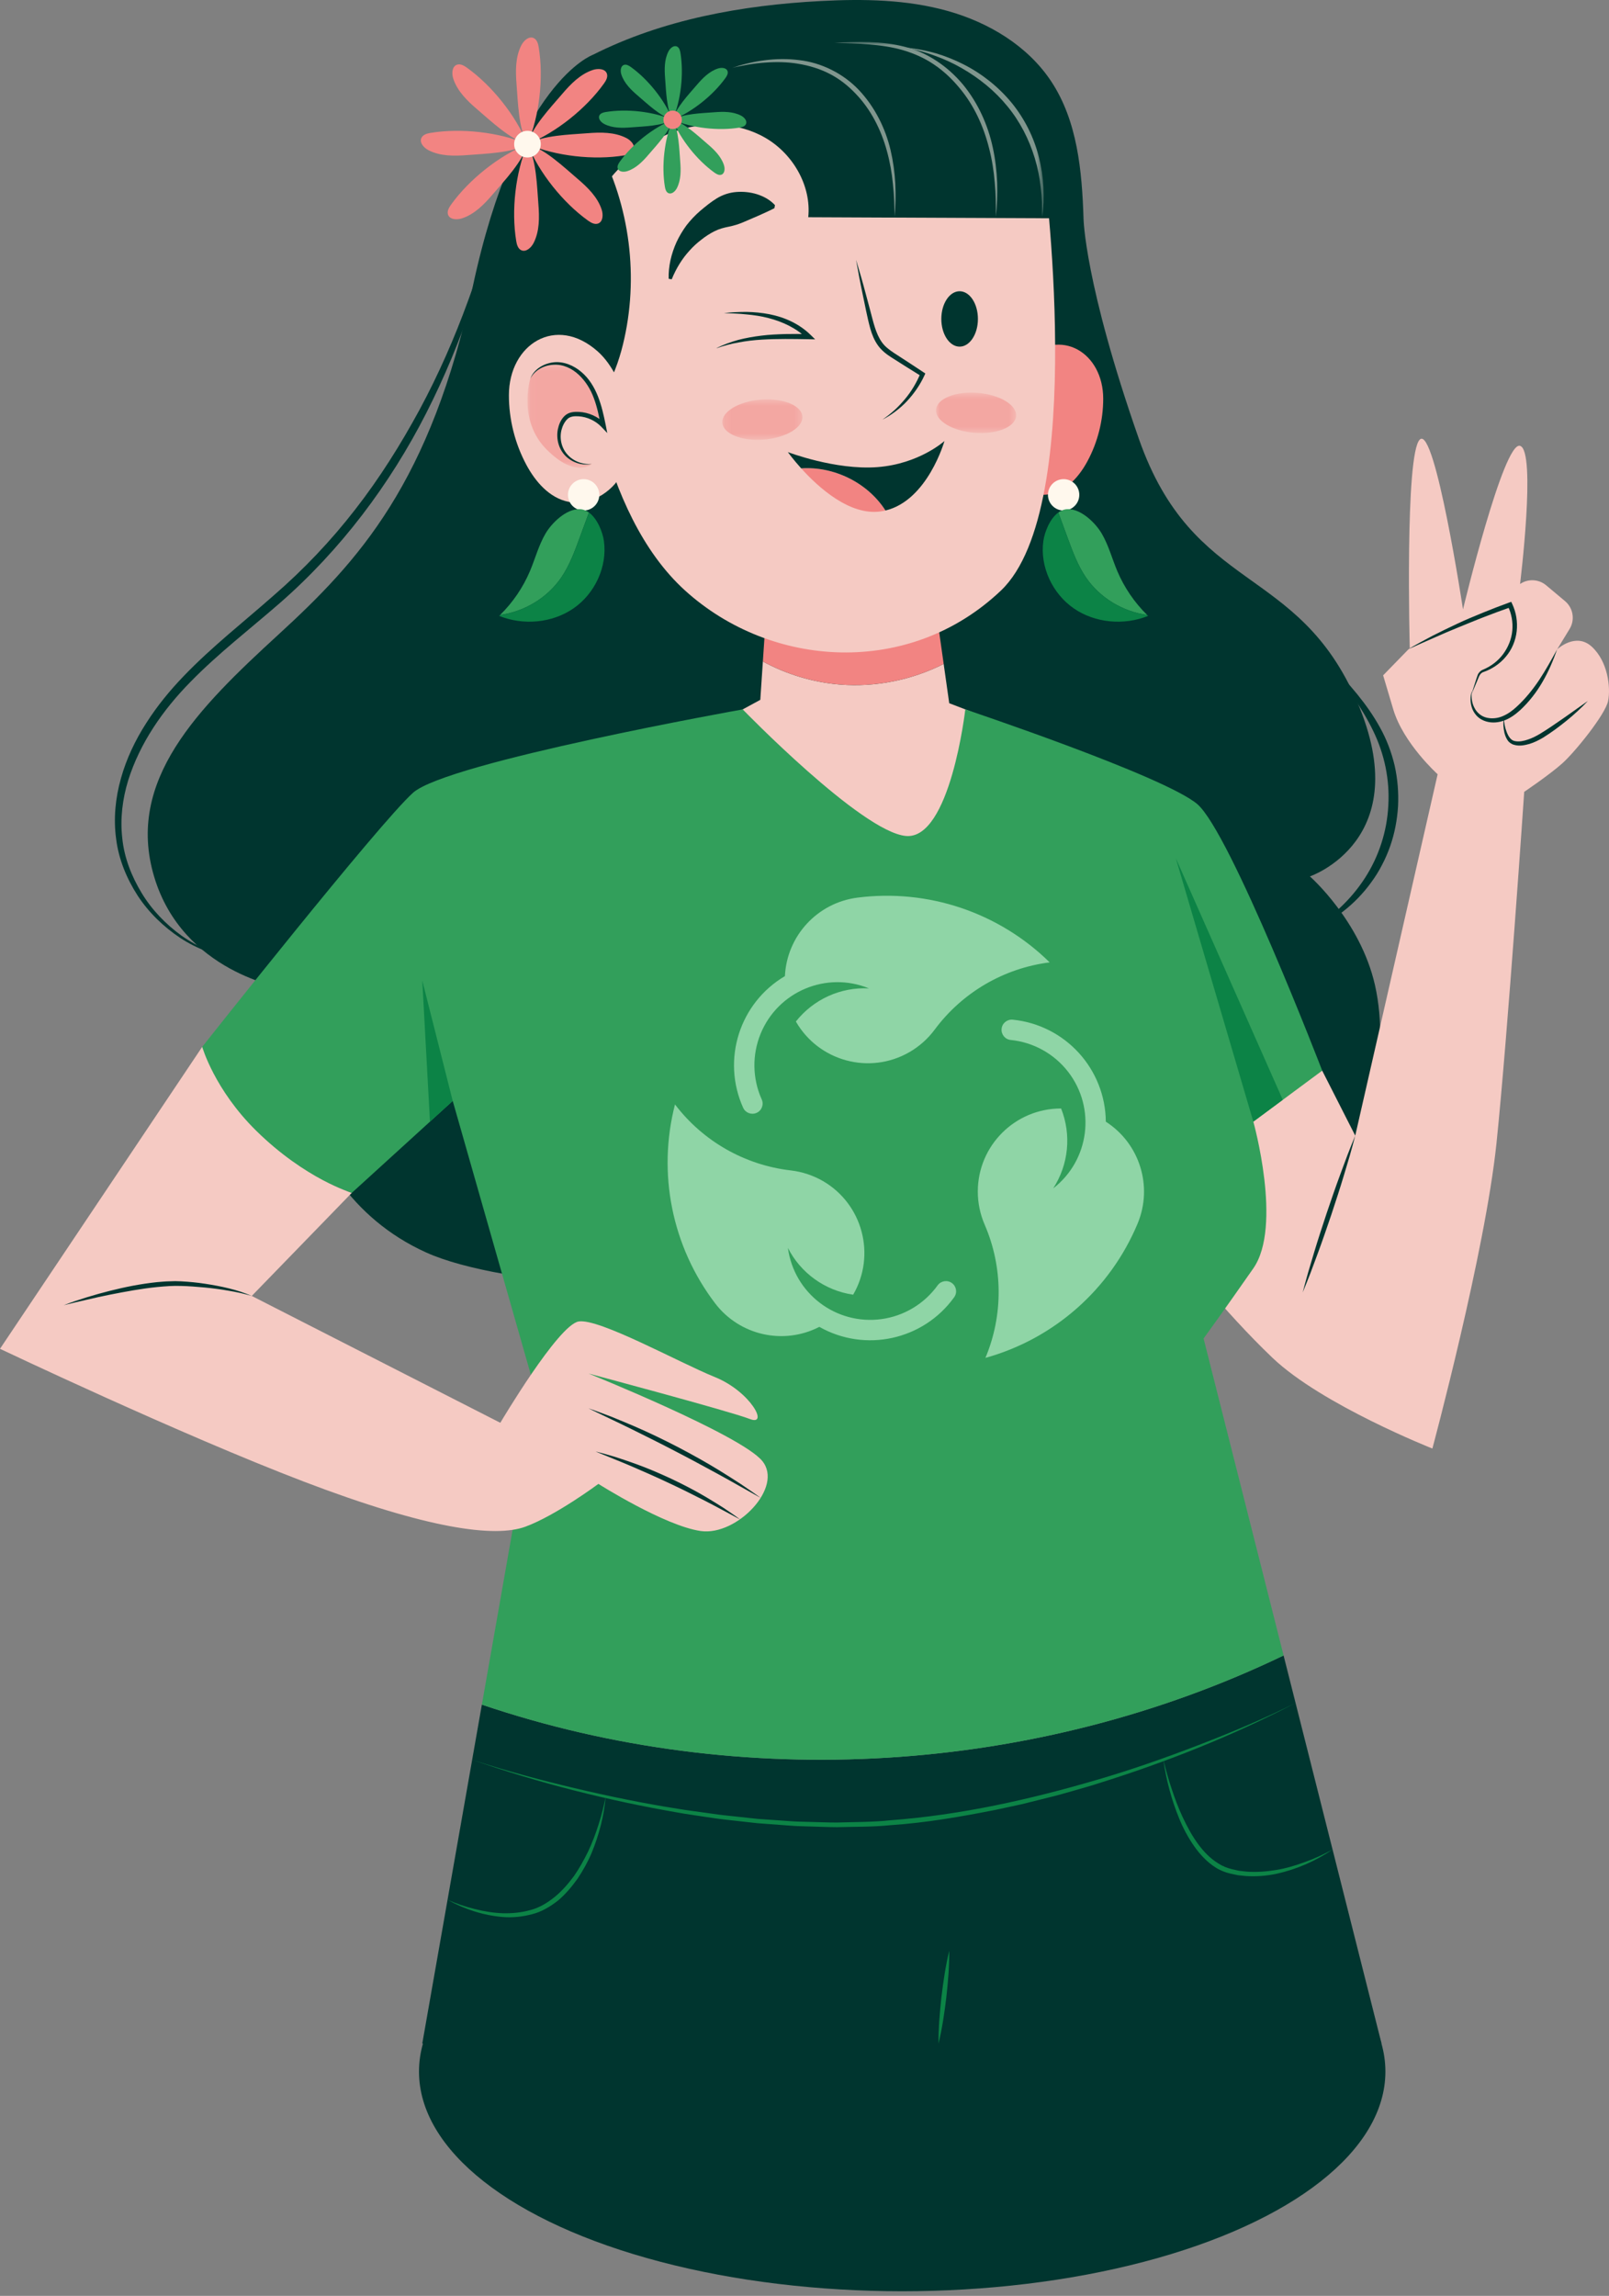 <svg width="232" height="331" viewBox="0 0 232 331" fill="none" xmlns="http://www.w3.org/2000/svg">
<rect x="0" y="0" width="232" height="331" fill="#808080" stroke="none"/>
<ellipse cx="130.087" cy="298.664" rx="69.672" ry="31.669" fill="#00352F"/>
<path d="M85.447 7.919C85.447 7.919 74.473 11.892 68.175 41.293C62.099 69.66 51.734 80.866 40.15 91.485C28.567 102.104 18.104 112.487 22.214 126.353C26.325 140.217 40.898 142.459 40.898 142.459C40.898 142.459 39.467 170.627 61.449 180.573C83.431 190.519 177.62 187.314 190.643 173.049C197.432 165.614 200.553 152.187 198.26 142.045C196.154 132.731 188.873 126.353 188.873 126.353C188.873 126.353 204.278 121.123 195.683 101.172C187.089 81.221 172.053 85.679 164.206 63.251C156.36 40.824 156.232 31.488 156.232 31.488L85.447 7.919Z" fill="#00352F"/>
<path d="M190.646 154.354L195.41 163.725L207.292 111.624C207.292 111.624 202.356 107.184 200.893 102.274L199.432 97.365L203.271 93.423C203.271 93.423 202.539 65.373 204.732 63.361C206.926 61.351 210.948 87.859 210.948 87.859C210.948 87.859 216.798 63.545 219.175 64.276C221.551 65.007 219.175 84.196 219.175 84.196C220.331 83.408 221.87 83.486 222.942 84.385L225.655 86.659C226.841 87.652 227.121 89.365 226.315 90.685L224.522 93.62C224.522 93.62 227.191 91.1 229.515 93.231C231.841 95.363 232.262 99.115 231.874 101.053C231.486 102.99 227.107 108.408 225.266 110.055C223.426 111.702 219.774 114.16 219.774 114.16C219.774 114.16 217.413 148.997 215.781 164.774C214.149 180.55 206.533 208.838 206.533 208.838C206.533 208.838 190.622 202.552 183.504 195.782C176.385 189.011 169.541 180.187 169.541 180.187L176.251 157.702L190.646 154.354Z" fill="#F5CAC3"/>
<path d="M136.868 101.383L136.067 95.723C131.487 98.033 126.275 99.097 121.158 98.695C117.257 98.388 113.437 97.228 109.996 95.37L109.627 100.897L103.952 103.977L131.355 126.354L143.192 103.815L136.868 101.383Z" fill="#F5CAC3"/>
<path d="M136.068 95.724L134.437 84.195L110.602 86.304L109.997 95.37C113.438 97.228 117.259 98.388 121.159 98.695C126.276 99.097 131.488 98.033 136.068 95.724Z" fill="#F28482"/>
<path d="M159.071 57.49C159.069 60.609 158.286 63.724 156.811 66.473C155.637 68.662 153.831 70.741 151.396 71.236C148.678 71.788 145.828 70.094 144.493 67.663C142.112 63.327 143.856 55.162 147.598 51.831C152.988 47.034 159.073 50.894 159.071 57.49Z" fill="#F28482"/>
<path d="M150.417 23.433C150.417 23.433 157.047 73.061 144.316 85.149C131.149 97.65 111.229 96.413 98.792 85.149C86.355 73.885 84.008 50.888 82.6 39.39C81.192 27.892 88.983 10.057 117.588 9.823C146.193 9.588 150.417 23.433 150.417 23.433Z" fill="#F5CAC3"/>
<path d="M81.925 61.676C86.287 59.372 88.642 54.477 89.818 49.686C92.176 40.083 90.849 29.624 86.168 20.915C81.046 26.186 78 32.958 77.45 40.287C76.9 47.617 78.547 55.148 81.925 61.676Z" fill="#00352F"/>
<path d="M86.495 27.698C89.084 23.897 92.677 20.686 96.983 19.068C101.288 17.45 106.328 17.556 110.316 19.848C114.304 22.14 117.002 26.741 116.543 31.318L156.232 31.489C156.01 24.634 155.355 17.446 151.568 11.726C148.178 6.606 142.569 3.243 136.657 1.583C130.745 -0.077 124.506 -0.175 118.374 0.147C107.029 0.741 95.585 2.795 85.446 7.921L86.495 27.698Z" fill="#00352F"/>
<path d="M73.378 56.991C73.379 60.474 74.254 63.954 75.901 67.024C77.213 69.468 79.23 71.79 81.949 72.343C84.984 72.96 88.167 71.069 89.658 68.353C92.318 63.51 90.37 54.392 86.191 50.671C80.171 45.313 73.375 49.625 73.378 56.991Z" fill="#F5CAC3"/>
<mask id="mask0_2103_794" style="mask-type:luminance" maskUnits="userSpaceOnUse" x="76" y="52" width="11" height="16">
<path d="M76.052 52.398H86.984V67.434H76.052V52.398Z" fill="white"/>
</mask>
<g mask="url(#mask0_2103_794)">
<g opacity="0.5">
<path d="M85.333 66.881C83.821 67.133 82.193 66.45 81.315 65.193C80.438 63.938 80.355 62.174 81.111 60.842C81.324 60.465 81.609 60.114 81.994 59.916C82.317 59.749 82.689 59.701 83.054 59.694C84.512 59.664 85.973 60.269 86.984 61.32C86.62 59.492 86.221 57.639 85.333 56.001C84.446 54.362 82.993 52.937 81.178 52.511C79.364 52.084 77.215 52.886 76.464 54.592C76.464 54.592 74.593 60.583 78.823 64.813C83.054 69.044 85.333 66.881 85.333 66.881Z" fill="#F28482"/>
</g>
</g>
<path d="M76.467 54.591C76.965 53.248 78.379 52.406 79.797 52.239C81.258 52.065 82.72 52.683 83.813 53.617C84.934 54.549 85.701 55.837 86.223 57.16C86.746 58.493 87.057 59.881 87.329 61.251L87.564 62.434L86.734 61.562C85.882 60.666 84.673 60.096 83.428 60.019C82.794 59.979 82.188 60.029 81.796 60.432C81.389 60.833 81.1 61.424 80.952 62.019C80.659 63.227 80.96 64.6 81.823 65.539C82.671 66.495 84.012 67.017 85.336 66.88C84.028 67.173 82.58 66.728 81.58 65.774C80.577 64.797 80.167 63.292 80.431 61.908C80.576 61.217 80.838 60.538 81.376 59.996C81.641 59.725 82.021 59.525 82.389 59.451C82.76 59.371 83.112 59.37 83.464 59.383C84.873 59.45 86.242 60.064 87.239 61.077L86.643 61.387C86.372 60.023 86.105 58.667 85.621 57.394C85.152 56.116 84.429 54.948 83.449 54.028C82.478 53.119 81.178 52.495 79.827 52.589C78.494 52.639 77.113 53.329 76.467 54.591Z" fill="#00352F"/>
<path d="M123.432 37.45C123.918 39.068 124.393 40.688 124.821 42.318L125.476 44.761C125.702 45.573 125.888 46.399 126.142 47.181C126.396 47.962 126.709 48.716 127.168 49.353C127.619 49.994 128.265 50.462 128.958 50.922C130.368 51.834 131.786 52.755 133.188 53.69L133.422 53.846L133.309 54.092C132.682 55.469 131.812 56.722 130.792 57.818C130.284 58.37 129.716 58.862 129.122 59.312C128.529 59.762 127.9 60.163 127.238 60.497C127.848 60.078 128.429 59.624 128.973 59.132C129.516 58.638 130.011 58.099 130.481 57.544C131.418 56.427 132.163 55.164 132.716 53.833L132.838 54.235C131.401 53.349 129.978 52.454 128.552 51.542C127.837 51.087 127.1 50.528 126.576 49.779C126.052 49.041 125.726 48.208 125.489 47.38C125.028 45.722 124.749 44.077 124.386 42.422C124.033 40.772 123.727 39.112 123.432 37.45Z" fill="#00352F"/>
<path d="M103.245 50.231C104.25 49.7 105.331 49.322 106.429 49.009C107.534 48.722 108.662 48.526 109.796 48.389C110.929 48.243 112.07 48.199 113.207 48.161C114.343 48.139 115.479 48.147 116.61 48.163L116.343 48.8C114.855 47.318 112.87 46.392 110.809 45.855C109.773 45.585 108.705 45.425 107.628 45.328C106.551 45.208 105.463 45.183 104.372 45.143C105.457 45.017 106.55 44.969 107.647 44.969C108.744 44.99 109.845 45.092 110.934 45.302C113.105 45.723 115.238 46.678 116.866 48.27L117.534 48.924L116.599 48.908C114.338 48.868 112.088 48.83 109.848 48.966C108.728 49.032 107.613 49.158 106.511 49.371C105.402 49.557 104.316 49.859 103.245 50.231Z" fill="#00352F"/>
<path d="M96.412 40.191C96.364 38.423 96.78 36.611 97.542 34.915C97.935 34.074 98.416 33.26 98.981 32.491C99.563 31.738 100.227 31.032 100.969 30.395C101.714 29.764 102.488 29.133 103.344 28.602C104.201 28.077 105.174 27.758 106.173 27.681C107.171 27.602 108.183 27.704 109.141 28C110.097 28.305 111.008 28.783 111.742 29.575L111.66 30.016C110.726 30.495 109.936 30.834 109.194 31.167L107.109 32.064C106.448 32.342 105.793 32.537 105.089 32.681C104.384 32.817 103.663 33.008 103.011 33.343C102.357 33.673 101.727 34.079 101.134 34.552C100.525 35.01 99.952 35.537 99.428 36.124C98.359 37.288 97.492 38.691 96.853 40.269L96.412 40.191Z" fill="#00352F"/>
<path d="M141.005 45.983C141.005 48.188 139.824 49.976 138.366 49.976C136.909 49.976 135.728 48.188 135.728 45.983C135.728 43.777 136.909 41.989 138.366 41.989C139.824 41.989 141.005 43.777 141.005 45.983Z" fill="#00352F"/>
<path d="M115.521 67.522C117.992 70.261 122.497 74.353 126.953 73.738C127.199 73.704 127.438 73.655 127.674 73.599C127.67 73.594 127.667 73.588 127.664 73.583C125.1 69.586 120.248 67.203 115.521 67.522Z" fill="#F28482"/>
<path d="M136.18 63.581C136.18 63.581 132.545 66.891 126.497 67.347C120.449 67.804 113.602 65.18 113.602 65.18C113.602 65.18 114.323 66.192 115.521 67.522C120.248 67.204 125.1 69.587 127.664 73.584C127.667 73.588 127.67 73.594 127.674 73.6C133.761 72.147 136.18 63.581 136.18 63.581Z" fill="#00352F"/>
<path d="M69.479 245.759L60.887 294.624H199.204L185.078 238.671C149.446 255.824 106.936 258.453 69.479 245.759Z" fill="#00352F"/>
<path d="M185.08 238.672L173.544 192.975C173.544 192.975 176.486 188.929 180.716 182.86C184.945 176.792 180.716 161.712 180.716 161.712L190.647 154.356C190.647 154.356 177.405 119.966 172.624 115.92C167.842 111.874 139.186 102.276 139.186 102.276C139.186 102.276 137.022 121.106 130.618 120.523C124.215 119.941 107.092 102.276 107.092 102.276C107.092 102.276 64.499 109.869 59.562 114.287C54.624 118.704 29.157 150.927 29.157 150.927C29.157 150.927 28.378 154.046 35.134 161.582C41.891 169.118 50.726 171.976 50.726 171.976L65.278 158.723L77.347 201.028L69.481 245.76C106.937 258.454 149.448 255.825 185.08 238.672Z" fill="#329F5B"/>
<path d="M29.156 150.926L0 194.459C0 194.459 25.968 206.795 43.821 213.611C61.674 220.428 71.349 221.726 75.763 220.103C80.176 218.48 86.282 213.936 86.282 213.936C86.282 213.936 95.855 219.998 101.051 220.732C106.246 221.467 113.055 214.382 109.886 210.602C106.719 206.824 84.854 198.023 84.854 198.023C84.854 198.023 105.28 203.471 108.103 204.575C110.926 205.68 108.226 200.617 103.07 198.53C97.915 196.444 86.378 190.03 83.432 190.521C80.487 191.012 72.14 205.126 72.14 205.126L36.3 186.838L50.725 171.975C50.725 171.975 44.047 170.002 36.958 163.036C30.913 157.095 29.156 150.926 29.156 150.926Z" fill="#F5CAC3"/>
<path d="M203.025 93.614C204.175 92.926 205.357 92.299 206.54 91.668C207.735 91.061 208.94 90.476 210.155 89.909C211.366 89.334 212.609 88.83 213.848 88.319C215.091 87.816 216.34 87.327 217.601 86.871L217.9 86.764L218.035 87.047C218.619 88.276 218.837 89.658 218.69 90.997C218.542 92.336 218.005 93.641 217.135 94.662C216.287 95.69 215.12 96.469 213.902 96.887C213.311 97.055 213.192 97.763 212.917 98.343C212.672 98.939 212.418 99.533 212.16 100.125C212.349 99.507 212.543 98.892 212.745 98.279C212.848 97.97 212.936 97.67 213.052 97.353C213.153 97.031 213.444 96.717 213.757 96.58C214.952 96.088 215.964 95.328 216.717 94.328C217.457 93.333 217.943 92.16 218.055 90.931C218.17 89.706 217.948 88.45 217.405 87.356L217.838 87.532C216.582 87.979 215.329 88.434 214.086 88.918C212.84 89.393 211.614 89.917 210.374 90.411C209.138 90.914 207.911 91.439 206.692 91.984C205.461 92.505 204.249 93.07 203.025 93.614Z" fill="#00352F"/>
<path d="M224.521 93.619C223.95 95.232 223.285 96.822 222.41 98.313C221.547 99.809 220.468 101.197 219.19 102.385C218.541 102.973 217.81 103.516 216.959 103.848C216.112 104.18 215.145 104.276 214.255 104.004C213.813 103.87 213.391 103.646 213.052 103.327C212.718 103.007 212.459 102.619 212.292 102.203C211.975 101.363 211.952 100.441 212.225 99.627C212.105 100.472 212.214 101.341 212.602 102.061C212.974 102.787 213.631 103.311 214.399 103.478C215.164 103.649 215.984 103.554 216.709 103.233C217.445 102.92 218.111 102.433 218.714 101.867C219.942 100.735 221.004 99.424 221.941 98.021C222.872 96.613 223.698 95.121 224.521 93.619Z" fill="#00352F"/>
<path d="M228.96 101.052C228.003 102.067 226.978 103.019 225.892 103.895C224.804 104.777 223.693 105.604 222.487 106.354C221.875 106.714 221.227 107.04 220.527 107.254C219.835 107.445 219.078 107.607 218.307 107.38C217.934 107.284 217.544 107.006 217.351 106.679C217.14 106.355 217.013 106.008 216.923 105.659C216.769 104.958 216.714 104.243 216.833 103.551C216.873 104.245 217 104.93 217.253 105.555C217.496 106.176 217.86 106.763 218.449 106.848C219.039 106.969 219.704 106.831 220.325 106.618C220.949 106.407 221.548 106.102 222.126 105.75C223.285 105.045 224.425 104.238 225.562 103.458L228.96 101.052Z" fill="#00352F"/>
<path d="M195.41 163.723C195.169 164.69 194.886 165.644 194.626 166.603L193.772 169.462C193.202 171.366 192.579 173.252 191.957 175.14C191.317 177.021 190.677 178.902 189.986 180.767L188.945 183.561C188.574 184.485 188.226 185.416 187.835 186.333C188.074 185.365 188.358 184.413 188.618 183.451L189.471 180.594C190.042 178.69 190.664 176.803 191.288 174.916C191.928 173.034 192.567 171.153 193.26 169.29L194.3 166.494C194.67 165.571 195.018 164.64 195.41 163.723Z" fill="#00352F"/>
<path d="M84.855 203.049C85.964 203.418 87.053 203.839 88.148 204.249C89.231 204.685 90.31 205.135 91.385 205.595C93.533 206.517 95.637 207.539 97.715 208.61C99.786 209.695 101.832 210.831 103.821 212.058C104.814 212.674 105.802 213.298 106.782 213.935C107.746 214.595 108.717 215.245 109.656 215.94L106.601 214.229C105.588 213.654 104.572 213.084 103.55 212.527C101.503 211.414 99.459 210.302 97.39 209.235C95.329 208.154 93.244 207.121 91.158 206.085C90.114 205.568 89.064 205.064 88.01 204.565L84.855 203.049Z" fill="#00352F"/>
<path d="M85.866 209.267C86.806 209.488 87.73 209.766 88.658 210.033C89.577 210.327 90.491 210.638 91.402 210.96C93.222 211.607 95.002 212.365 96.754 213.179C98.5 214.007 100.219 214.894 101.88 215.881C102.709 216.377 103.532 216.883 104.345 217.403C105.143 217.947 105.946 218.481 106.716 219.063L104.169 217.7C103.323 217.242 102.474 216.792 101.619 216.356C99.907 215.487 98.194 214.624 96.455 213.816C94.723 212.993 92.966 212.225 91.204 211.461C90.322 211.081 89.434 210.716 88.542 210.357L85.866 209.267Z" fill="#00352F"/>
<path d="M36.299 186.838C35.193 186.511 34.07 186.263 32.937 186.082C31.807 185.88 30.67 185.729 29.529 185.621C28.39 185.521 27.242 185.421 26.106 185.397C24.978 185.351 23.838 185.445 22.704 185.551C20.432 185.774 18.175 186.2 15.921 186.641C14.794 186.863 13.672 187.113 12.552 187.378C11.426 187.62 10.31 187.904 9.188 188.172C11.345 187.348 13.56 186.682 15.801 186.113C18.042 185.543 20.319 185.093 22.633 184.85C23.215 184.809 23.792 184.739 24.377 184.732L25.253 184.705L26.132 184.732C27.298 184.798 28.448 184.905 29.595 185.085C31.882 185.435 34.174 185.916 36.299 186.838Z" fill="#00352F"/>
<path d="M72.465 26.862C71.406 32.52 69.932 38.104 68.137 43.587C66.3 49.055 64.084 54.405 61.459 59.558C56.217 69.857 49.11 79.289 40.372 86.923C36.014 90.72 31.451 94.223 27.47 98.302C23.493 102.341 20.17 107.119 18.482 112.51C17.659 115.196 17.308 118.045 17.63 120.835C17.905 123.635 18.961 126.327 20.422 128.739C21.884 131.165 23.897 133.253 26.206 134.919C28.539 136.556 31.231 137.698 34.063 138.214C31.208 137.85 28.426 136.819 25.997 135.229C23.585 133.621 21.442 131.561 19.84 129.111C18.263 126.658 17.106 123.879 16.746 120.945C16.342 118.021 16.645 115.031 17.442 112.205C18.232 109.371 19.513 106.695 21.093 104.237C22.663 101.769 24.53 99.498 26.548 97.409C30.587 93.215 35.153 89.651 39.443 85.864C43.766 82.122 47.713 77.976 51.213 73.456C54.728 68.949 57.773 64.088 60.502 59.058C63.217 54.016 65.526 48.752 67.489 43.36C69.494 37.98 71.096 32.451 72.465 26.862Z" fill="#00352F"/>
<path d="M191.85 95.814C194.502 98.562 197.086 101.445 198.973 104.874C199.926 106.575 200.632 108.435 201.087 110.351C201.518 112.274 201.681 114.254 201.585 116.223C201.463 118.19 201.097 120.146 200.444 122.007C200.117 122.936 199.725 123.843 199.264 124.712C198.819 125.589 198.292 126.421 197.713 127.211C195.419 130.383 192.225 132.889 188.626 134.221C191.97 132.355 194.784 129.716 196.805 126.589C198.825 123.465 199.994 119.84 200.178 116.147C200.402 112.451 199.636 108.731 197.998 105.374C196.375 101.995 194.059 98.938 191.85 95.814Z" fill="#00352F"/>
<mask id="mask1_2103_794" style="mask-type:luminance" maskUnits="userSpaceOnUse" x="104" y="57" width="12" height="7">
<path d="M104.146 57.578H115.699V63.411H104.146V57.578Z" fill="white"/>
</mask>
<g mask="url(#mask1_2103_794)">
<g opacity="0.5">
<path d="M115.694 60.032C115.822 61.622 113.342 63.119 110.154 63.375C106.967 63.631 104.279 62.55 104.151 60.959C104.024 59.369 106.504 57.873 109.691 57.616C112.879 57.36 115.567 58.441 115.694 60.032Z" fill="#F28482"/>
</g>
</g>
<mask id="mask2_2103_794" style="mask-type:luminance" maskUnits="userSpaceOnUse" x="134" y="56" width="13" height="7">
<path d="M134.964 56.603H146.517V62.437H134.964V56.603Z" fill="white"/>
</mask>
<g mask="url(#mask2_2103_794)">
<g opacity="0.5">
<path d="M134.969 59.056C134.841 60.646 137.321 62.143 140.509 62.399C143.696 62.655 146.384 61.574 146.512 59.984C146.64 58.394 144.159 56.897 140.971 56.641C137.784 56.384 135.096 57.466 134.969 59.056Z" fill="#F28482"/>
</g>
</g>
<path d="M118.14 191.296C124.761 195.043 133.141 193.197 137.581 187.025C138.058 186.367 137.909 185.448 137.247 184.973C136.59 184.503 135.672 184.653 135.196 185.31C133.276 187.978 130.341 189.741 127.085 190.18C120.527 191.064 114.495 186.47 113.61 179.919C115.464 183.559 118.968 186.069 123.017 186.659C126.336 180.935 124.388 173.6 118.663 170.275C117.237 169.455 115.661 168.932 114.027 168.742C107.394 167.976 101.371 164.542 97.327 159.23C94.758 169.173 96.897 179.744 103.12 187.911C106.642 192.531 112.975 193.962 118.14 191.296Z" fill="#8FD5A6"/>
<path d="M113.176 140.729C106.625 144.594 104.029 152.774 107.153 159.708C107.487 160.447 108.357 160.776 109.097 160.441C109.837 160.112 110.165 159.243 109.83 158.497C108.482 155.504 108.426 152.08 109.671 149.039C112.18 142.914 119.174 139.989 125.293 142.497C121.216 142.287 117.288 144.068 114.756 147.274C118.05 153.012 125.375 154.992 131.112 151.697C132.542 150.875 133.787 149.768 134.767 148.447C138.743 143.089 144.732 139.585 151.352 138.747C144.026 131.543 133.801 128.108 123.621 129.415C117.853 130.158 113.454 134.927 113.176 140.729Z" fill="#8FD5A6"/>
<path d="M159.447 161.715C159.377 154.11 153.601 147.774 146.029 147.009C145.219 146.932 144.497 147.516 144.42 148.325C144.337 149.135 144.928 149.856 145.737 149.934C149.007 150.265 151.997 151.926 154.013 154.526C158.057 159.761 157.095 167.28 151.861 171.328C154.086 167.9 154.508 163.604 152.999 159.813C146.379 159.8 141.002 165.148 140.988 171.769C140.986 173.415 141.322 175.047 141.976 176.557C144.628 182.68 144.668 189.618 142.086 195.769C151.981 193.023 160.065 185.886 164.028 176.413C166.269 171.057 164.341 164.857 159.447 161.715Z" fill="#8FD5A6"/>
<path d="M169.541 123.735L180.715 161.708L184.962 158.562L169.541 123.735Z" fill="#0C8346"/>
<path d="M65.277 158.721L60.887 141.362L61.995 161.709L65.277 158.721Z" fill="#0C8346"/>
<path d="M68.082 253.705C72.936 255.302 77.876 256.622 82.843 257.798C87.81 258.973 92.813 260.004 97.854 260.794C99.111 261.01 100.379 261.155 101.641 261.338L103.535 261.605C104.166 261.691 104.801 261.748 105.435 261.82L109.237 262.231L113.051 262.498C113.687 262.538 114.322 262.597 114.958 262.621L116.869 262.672C118.142 262.697 119.415 262.759 120.689 262.755C123.233 262.672 125.785 262.71 128.317 262.437C138.479 261.686 148.497 259.446 158.274 256.571C163.171 255.138 167.992 253.447 172.755 251.613C177.522 249.787 182.232 247.797 186.808 245.522C177.742 250.245 168.199 254.042 158.432 257.09C157.218 257.495 155.98 257.819 154.753 258.184C153.524 258.54 152.292 258.889 151.048 259.187L147.323 260.116L143.569 260.927C138.548 261.917 133.493 262.802 128.371 263.14C125.816 263.403 123.249 263.355 120.688 263.427C119.407 263.425 118.127 263.359 116.846 263.328L114.926 263.269C114.287 263.242 113.649 263.179 113.011 263.137L109.18 262.852L105.364 262.424C104.09 262.296 102.823 262.117 101.558 261.92C100.294 261.72 99.025 261.559 97.767 261.327C87.683 259.583 77.731 257.079 68.082 253.705Z" fill="#0C8346"/>
<path d="M64.533 273.893C65.804 274.452 67.117 274.901 68.455 275.227C69.788 275.568 71.149 275.787 72.512 275.838C73.875 275.868 75.234 275.736 76.526 275.361C77.838 275.023 78.986 274.285 80.026 273.45C81.072 272.59 81.96 271.55 82.773 270.458C83.551 269.335 84.211 268.136 84.816 266.902C85.396 265.658 85.891 264.371 86.302 263.053C86.731 261.741 87.069 260.397 87.328 259.032C87.093 261.804 86.379 264.533 85.311 267.124C84.772 268.42 84.075 269.648 83.299 270.826C82.476 271.969 81.569 273.068 80.48 273.989C79.36 274.864 78.102 275.638 76.704 275.977C75.326 276.344 73.893 276.494 72.484 276.377C69.67 276.137 66.954 275.255 64.533 273.893Z" fill="#0C8346"/>
<path d="M167.744 253.703C168.085 255.126 168.472 256.533 168.944 257.912C169.396 259.296 169.911 260.658 170.524 261.971C171.141 263.279 171.818 264.561 172.655 265.725C173.49 266.885 174.484 267.94 175.682 268.663C176.271 269.045 176.913 269.303 177.596 269.473L178.636 269.708L179.699 269.831C181.123 269.949 182.561 269.83 183.983 269.604C185.407 269.371 186.803 268.955 188.164 268.451C189.534 267.965 190.859 267.349 192.141 266.646C189.723 268.296 186.981 269.502 184.087 270.136C182.639 270.456 181.14 270.561 179.648 270.471L178.532 270.357L177.43 270.126C176.697 269.955 175.957 269.672 175.313 269.264C174.014 268.451 172.984 267.313 172.132 266.095C171.289 264.868 170.582 263.556 170.03 262.188C168.907 259.46 168.145 256.603 167.744 253.703Z" fill="#0C8346"/>
<path d="M135.324 294.624C135.307 292.361 135.502 290.123 135.748 287.891C136.016 285.661 136.337 283.437 136.872 281.238C136.891 283.502 136.696 285.739 136.448 287.971C136.179 290.201 135.858 292.425 135.324 294.624Z" fill="#0C8346"/>
<path d="M74.48 12.133C74.329 10.236 74.304 8.236 75.165 6.538C75.514 5.852 76.269 5.161 76.963 5.495C77.433 5.722 77.592 6.303 77.677 6.818C78.4 11.193 77.792 16.689 76.055 20.782C74.764 18.571 74.686 14.707 74.48 12.133Z" fill="#F28482"/>
<path d="M77.629 29.43C77.781 31.327 77.806 33.328 76.944 35.025C76.595 35.711 75.84 36.402 75.146 36.069C74.676 35.842 74.517 35.261 74.433 34.746C73.709 30.37 74.318 24.874 76.055 20.781C77.346 22.992 77.423 26.856 77.629 29.43Z" fill="#F28482"/>
<path d="M84.703 19.207C86.601 19.055 88.6 19.03 90.298 19.892C90.985 20.241 91.676 20.996 91.341 21.689C91.115 22.16 90.533 22.319 90.019 22.404C85.643 23.127 80.148 22.518 76.055 20.782C78.266 19.49 82.129 19.413 84.703 19.207Z" fill="#F28482"/>
<path d="M67.407 22.357C65.51 22.508 63.509 22.533 61.812 21.671C61.126 21.323 60.434 20.568 60.768 19.874C60.995 19.404 61.576 19.244 62.091 19.159C66.467 18.436 71.963 19.045 76.055 20.782C73.844 22.073 69.981 22.15 67.407 22.357Z" fill="#F28482"/>
<path d="M81.056 13.553C82.29 12.104 83.688 10.672 85.497 10.081C86.229 9.843 87.252 9.888 87.506 10.615C87.678 11.107 87.379 11.631 87.076 12.055C84.492 15.66 80.176 19.116 76.055 20.782C76.705 18.306 79.382 15.519 81.056 13.553Z" fill="#F28482"/>
<path d="M71.053 28.01C69.818 29.46 68.422 30.892 66.612 31.482C65.88 31.721 64.857 31.676 64.603 30.949C64.431 30.456 64.73 29.933 65.034 29.509C67.616 25.904 71.933 22.448 76.055 20.782C75.404 23.258 72.727 26.045 71.053 28.01Z" fill="#F28482"/>
<path d="M83.285 25.783C84.734 27.018 86.166 28.415 86.757 30.224C86.996 30.956 86.951 31.979 86.224 32.233C85.731 32.405 85.207 32.106 84.784 31.803C81.178 29.22 77.723 24.903 76.057 20.782C78.533 21.432 81.32 24.11 83.285 25.783Z" fill="#F28482"/>
<path d="M68.826 15.78C67.377 14.546 65.945 13.149 65.354 11.339C65.115 10.607 65.16 9.585 65.887 9.331C66.38 9.158 66.904 9.457 67.328 9.761C70.933 12.343 74.388 16.66 76.054 20.782C73.578 20.131 70.792 17.454 68.826 15.78Z" fill="#F28482"/>
<path d="M77.975 20.782C77.975 21.843 77.116 22.703 76.054 22.703C74.994 22.703 74.134 21.843 74.134 20.782C74.134 19.721 74.994 18.861 76.054 18.861C77.116 18.861 77.975 19.721 77.975 20.782Z" fill="#FFF8ED"/>
<path d="M95.902 11.297C95.796 9.986 95.779 8.604 96.375 7.431C96.616 6.956 97.138 6.479 97.617 6.71C97.942 6.866 98.052 7.268 98.111 7.624C98.611 10.648 98.19 14.446 96.99 17.274C96.097 15.746 96.044 13.076 95.902 11.297Z" fill="#329F5B"/>
<path d="M98.078 23.25C98.182 24.561 98.2 25.943 97.604 27.116C97.363 27.591 96.841 28.068 96.362 27.837C96.037 27.681 95.927 27.279 95.869 26.923C95.369 23.9 95.789 20.101 96.99 17.273C97.882 18.801 97.935 21.471 98.078 23.25Z" fill="#329F5B"/>
<path d="M102.965 16.186C104.276 16.08 105.658 16.063 106.831 16.659C107.306 16.9 107.784 17.422 107.553 17.901C107.395 18.226 106.994 18.336 106.638 18.395C103.615 18.895 99.816 18.474 96.988 17.274C98.516 16.381 101.186 16.328 102.965 16.186Z" fill="#329F5B"/>
<path d="M91.013 18.362C89.701 18.467 88.319 18.484 87.146 17.888C86.672 17.647 86.194 17.125 86.425 16.646C86.582 16.321 86.983 16.211 87.339 16.152C90.363 15.653 94.161 16.073 96.99 17.273C95.462 18.166 92.791 18.219 91.013 18.362Z" fill="#329F5B"/>
<path d="M100.444 12.278C101.298 11.277 102.263 10.288 103.513 9.879C104.019 9.714 104.726 9.745 104.902 10.247C105.021 10.588 104.814 10.95 104.604 11.243C102.819 13.735 99.837 16.122 96.988 17.274C97.437 15.562 99.288 13.636 100.444 12.278Z" fill="#329F5B"/>
<path d="M93.532 22.27C92.679 23.271 91.714 24.261 90.463 24.669C89.958 24.834 89.251 24.803 89.075 24.3C88.956 23.96 89.163 23.598 89.373 23.305C91.158 20.814 94.14 18.426 96.989 17.274C96.54 18.986 94.689 20.912 93.532 22.27Z" fill="#329F5B"/>
<path d="M101.983 20.73C102.985 21.583 103.975 22.548 104.383 23.799C104.548 24.305 104.517 25.011 104.015 25.187C103.674 25.306 103.312 25.099 103.019 24.89C100.528 23.105 98.139 20.121 96.988 17.273C98.699 17.723 100.625 19.573 101.983 20.73Z" fill="#329F5B"/>
<path d="M91.993 13.817C90.991 12.964 90.002 11.999 89.593 10.748C89.428 10.242 89.46 9.536 89.962 9.36C90.302 9.241 90.664 9.447 90.957 9.657C93.449 11.443 95.837 14.426 96.989 17.274C95.277 16.824 93.351 14.974 91.993 13.817Z" fill="#329F5B"/>
<path d="M98.317 17.274C98.317 18.007 97.723 18.601 96.99 18.601C96.256 18.601 95.662 18.007 95.662 17.274C95.662 16.541 96.256 15.946 96.99 15.946C97.723 15.946 98.317 16.541 98.317 17.274Z" fill="#F28482"/>
<path d="M86.412 71.34C86.412 72.588 85.4 73.6 84.152 73.6C82.904 73.6 81.892 72.588 81.892 71.34C81.892 70.091 82.904 69.079 84.152 69.079C85.4 69.079 86.412 70.091 86.412 71.34Z" fill="#FFF8ED"/>
<path d="M80.922 83.27C82.107 81.538 82.841 79.547 83.564 77.577C84.016 76.348 84.467 75.119 84.918 73.89C84.53 73.606 84.094 73.426 83.61 73.408C81.647 73.334 79.557 75.39 78.655 76.93C77.671 78.608 77.178 80.523 76.422 82.316C75.422 84.687 73.946 86.853 72.112 88.658C75.619 88.173 78.918 86.197 80.922 83.27Z" fill="#329F5B"/>
<path d="M87.078 78.001C86.904 76.748 86.158 74.789 84.92 73.889C84.469 75.118 84.017 76.347 83.567 77.577C82.843 79.546 82.109 81.538 80.924 83.269C78.92 86.196 75.62 88.172 72.114 88.657C72.067 88.703 72.023 88.752 71.976 88.798C75.445 90.191 79.612 89.835 82.69 87.712C85.768 85.588 87.593 81.705 87.078 78.001Z" fill="#0C8346"/>
<path d="M151.103 71.34C151.103 72.588 152.114 73.6 153.363 73.6C154.611 73.6 155.623 72.588 155.623 71.34C155.623 70.091 154.611 69.079 153.363 69.079C152.114 69.079 151.103 70.091 151.103 71.34Z" fill="#FFF8ED"/>
<path d="M156.594 83.27C155.409 81.539 154.675 79.547 153.951 77.578C153.5 76.349 153.049 75.119 152.598 73.89C152.986 73.607 153.423 73.426 153.906 73.408C155.87 73.335 157.959 75.39 158.861 76.93C159.845 78.609 160.338 80.523 161.094 82.317C162.094 84.688 163.57 86.854 165.404 88.659C161.897 88.174 158.598 86.197 156.594 83.27Z" fill="#329F5B"/>
<path d="M150.439 78.001C150.613 76.748 151.36 74.789 152.597 73.889C153.049 75.118 153.499 76.347 153.951 77.577C154.674 79.546 155.409 81.538 156.594 83.269C158.597 86.196 161.896 88.172 165.403 88.657C165.45 88.703 165.494 88.752 165.542 88.798C162.072 90.191 157.905 89.835 154.828 87.712C151.75 85.588 149.924 81.705 150.439 78.001Z" fill="#0C8346"/>
<mask id="mask3_2103_794" style="mask-type:luminance" maskUnits="userSpaceOnUse" x="105" y="6" width="46" height="26">
<path d="M105.53 6.049H150.48V31.345H105.53V6.049Z" fill="white"/>
</mask>
<g mask="url(#mask3_2103_794)">
<g opacity="0.5">
<path d="M105.53 9.79C108.596 8.768 111.895 8.249 115.167 8.66C118.438 9.022 121.59 10.597 123.865 13.001C126.129 15.417 127.658 18.458 128.409 21.64C128.781 23.234 129.005 24.856 129.092 26.481C129.164 28.106 129.134 29.731 128.99 31.344C128.974 29.725 128.935 28.108 128.747 26.507C128.592 24.906 128.31 23.318 127.884 21.776C127.044 18.697 125.566 15.77 123.356 13.488C122.27 12.339 121.009 11.35 119.6 10.635C118.196 9.908 116.66 9.453 115.089 9.194C113.518 8.927 111.905 8.908 110.304 9.027C108.699 9.126 107.108 9.427 105.53 9.79Z" fill="#FFF8ED"/>
<path d="M120.312 6.177C123.647 5.996 127.05 5.886 130.364 6.72C133.688 7.525 136.649 9.566 138.833 12.17C141.004 14.806 142.448 17.993 143.155 21.298C143.514 22.951 143.706 24.634 143.778 26.315C143.826 27.998 143.77 29.679 143.583 31.345C143.61 29.67 143.597 27.996 143.433 26.336C143.292 24.677 143.043 23.027 142.627 21.422C141.826 18.211 140.429 15.133 138.292 12.621C137.243 11.356 136.037 10.218 134.673 9.303C133.317 8.374 131.802 7.711 130.222 7.24C128.638 6.779 126.985 6.535 125.325 6.408C123.663 6.252 121.988 6.237 120.312 6.177Z" fill="#FFF8ED"/>
<path d="M130.645 6.883C132.093 6.993 133.527 7.286 134.934 7.68C136.334 8.098 137.697 8.65 139.004 9.318C141.618 10.654 143.97 12.527 145.853 14.805C147.723 17.094 149.08 19.795 149.792 22.648C150.15 24.073 150.369 25.528 150.455 26.987C150.513 28.447 150.47 29.908 150.261 31.345C150.291 29.894 150.256 28.447 150.068 27.019C149.907 25.59 149.625 24.178 149.207 22.811C148.379 20.078 147.055 17.498 145.243 15.306C143.445 13.1 141.192 11.275 138.714 9.849C137.474 9.134 136.166 8.532 134.813 8.046C133.467 7.535 132.068 7.169 130.645 6.883Z" fill="#FFF8ED"/>
</g>
</g>
</svg>

